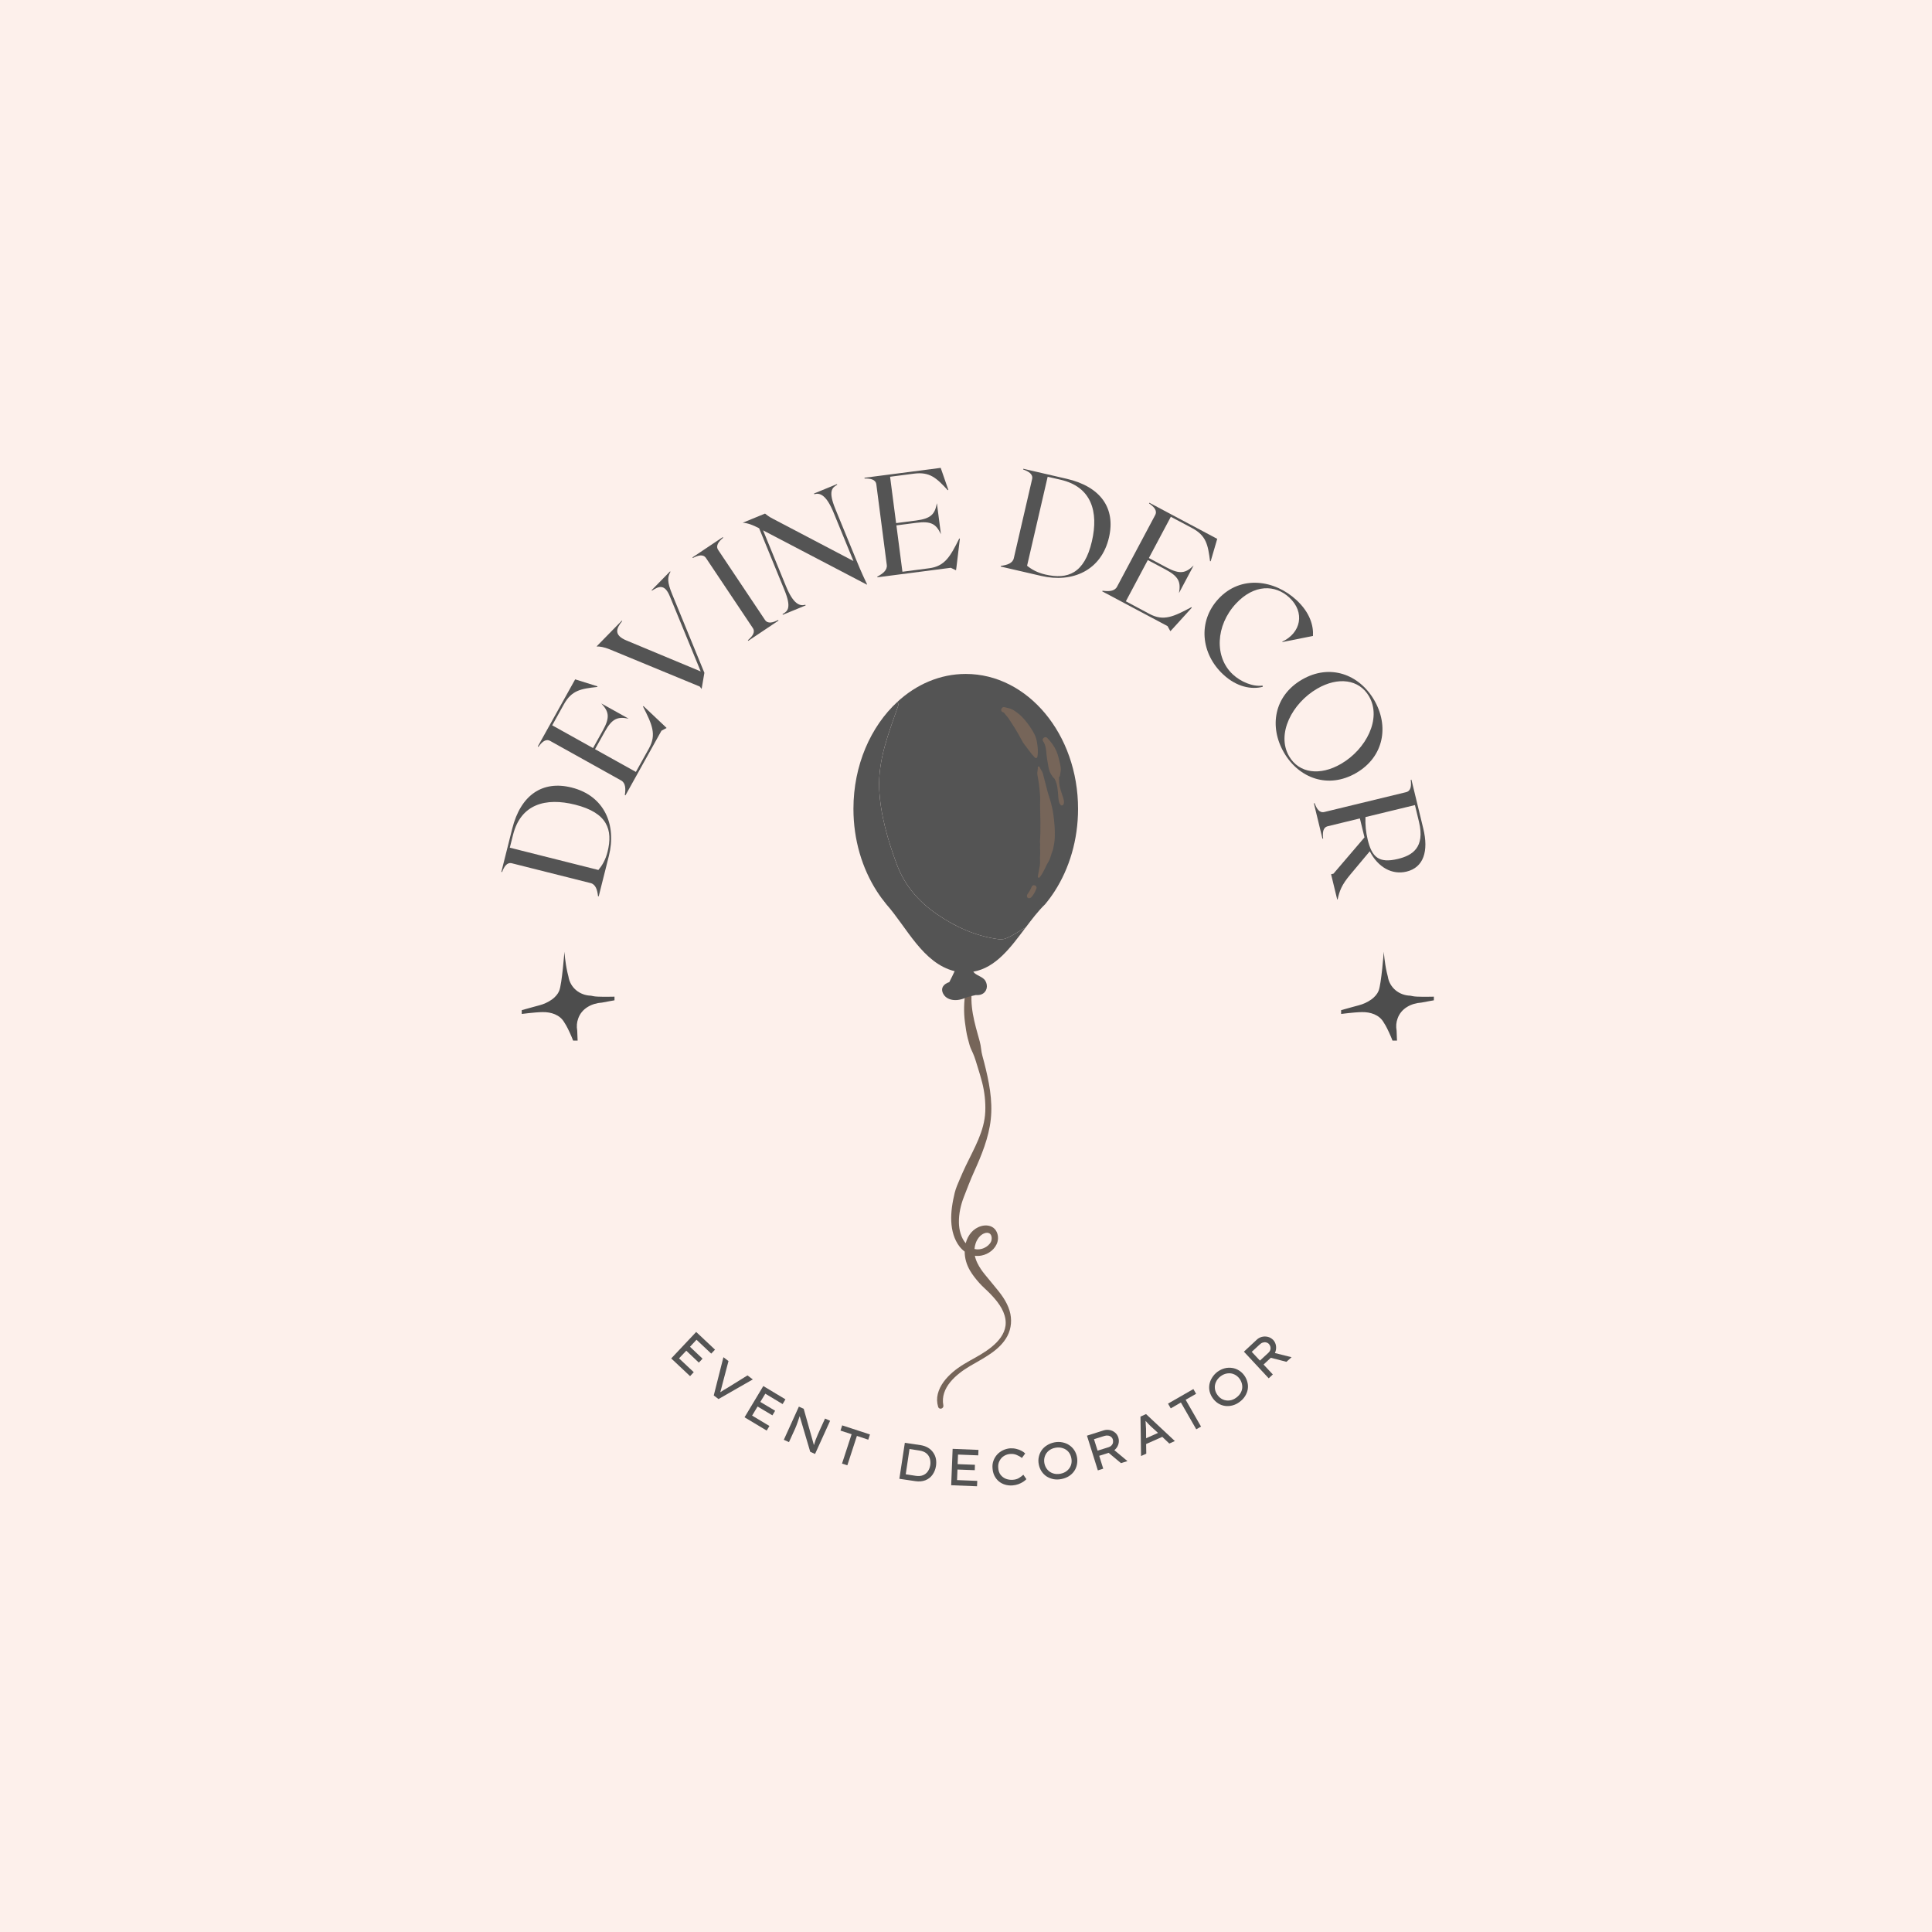 <svg xmlns="http://www.w3.org/2000/svg" xmlns:xlink="http://www.w3.org/1999/xlink" width="65" zoomAndPan="magnify" viewBox="0 0 375 375" height="65" preserveAspectRatio="xMidYMid meet" version="1.0"><defs><g/><clipPath id="244bd62010"><path d="M 170 130.812 L 209.594 130.812 L 209.594 183 L 170 183 Z M 170 130.812 " clip-rule="nonzero"/></clipPath><clipPath id="ae98a9a6f3"><path d="M 165.344 136 L 200 136 L 200 195 L 165.344 195 Z M 165.344 136 " clip-rule="nonzero"/></clipPath><clipPath id="ce7316101d"><path d="M 101.273 184.73 L 119.273 184.73 L 119.273 201.98 L 101.273 201.98 Z M 101.273 184.73 " clip-rule="nonzero"/></clipPath><clipPath id="504af477dd"><path d="M 260.312 184.73 L 278.312 184.73 L 278.312 201.98 L 260.312 201.98 Z M 260.312 184.73 " clip-rule="nonzero"/></clipPath></defs><rect x="-37.5" width="450" fill="#ffffff" y="-37.5" height="450" fill-opacity="1"/><rect x="-37.5" width="450" fill="#fdf0eb" y="-37.5" height="450" fill-opacity="1"/><g fill="#545454" fill-opacity="1"><g transform="translate(129.316, 262.764)"><g><path d="M 5.812 -4.234 L 9.469 -0.797 L 8.734 -0.031 L 5.875 -2.719 L 4.609 -1.359 L 7.047 0.953 L 6.328 1.719 L 3.891 -0.594 L 2.484 0.891 L 5.344 3.578 L 4.625 4.344 L 0.969 0.906 Z M 5.812 -4.234 "/></g></g></g><g fill="#545454" fill-opacity="1"><g transform="translate(135.743, 268.745)"><g><path d="M 10.375 -1 L 3.719 2.812 L 2.797 2.109 L 4.672 -5.312 L 5.656 -4.562 L 4.484 -0.109 C 4.422 0.148 4.352 0.414 4.281 0.688 C 4.207 0.969 4.133 1.234 4.062 1.484 C 4.281 1.336 4.508 1.191 4.75 1.047 C 5 0.898 5.238 0.758 5.469 0.625 L 9.344 -1.781 Z M 10.375 -1 "/></g></g></g><g fill="#545454" fill-opacity="1"><g transform="translate(143.375, 274.407)"><g><path d="M 4.781 -5.375 L 9.078 -2.797 L 8.531 -1.875 L 5.172 -3.891 L 4.203 -2.297 L 7.078 -0.578 L 6.547 0.312 L 3.672 -1.406 L 2.609 0.359 L 5.969 2.375 L 5.438 3.266 L 1.141 0.688 Z M 4.781 -5.375 "/></g></g></g><g fill="#545454" fill-opacity="1"><g transform="translate(150.936, 278.916)"><g><path d="M 9.203 -3.578 L 10.188 -3.141 L 7.266 3.297 L 6.328 2.875 L 4.281 -4.047 C 4.156 -3.641 4.02 -3.238 3.875 -2.844 C 3.738 -2.445 3.586 -2.055 3.422 -1.672 L 2.203 1 L 1.203 0.547 L 4.125 -5.891 L 5.062 -5.469 L 7.047 1.578 C 7.141 1.254 7.25 0.914 7.375 0.562 C 7.508 0.219 7.648 -0.125 7.797 -0.469 C 7.953 -0.82 8.098 -1.148 8.234 -1.453 Z M 9.203 -3.578 "/></g></g></g><g fill="#545454" fill-opacity="1"><g transform="translate(160.702, 283.193)"><g><path d="M 2.734 0.891 L 4.594 -4.812 L 2.438 -5.516 L 2.766 -6.531 L 8.156 -4.766 L 7.828 -3.75 L 5.625 -4.484 L 3.766 1.219 Z M 2.734 0.891 "/></g></g></g><g fill="#545454" fill-opacity="1"><g transform="translate(168.473, 285.609)"><g/></g></g><g fill="#545454" fill-opacity="1"><g transform="translate(173.254, 286.83)"><g><path d="M 5.438 -6.328 C 6.008 -6.234 6.5 -6.062 6.906 -5.812 C 7.312 -5.562 7.641 -5.25 7.891 -4.875 C 8.148 -4.508 8.32 -4.109 8.406 -3.672 C 8.488 -3.234 8.492 -2.773 8.422 -2.297 C 8.328 -1.66 8.102 -1.094 7.75 -0.594 C 7.406 -0.102 6.945 0.254 6.375 0.484 C 5.801 0.711 5.133 0.77 4.375 0.656 L 1.312 0.203 L 2.375 -6.781 Z M 4.469 -0.375 C 5.039 -0.289 5.523 -0.332 5.922 -0.5 C 6.316 -0.664 6.629 -0.922 6.859 -1.266 C 7.086 -1.609 7.238 -2.004 7.312 -2.453 C 7.375 -2.891 7.348 -3.305 7.234 -3.703 C 7.117 -4.109 6.895 -4.453 6.562 -4.734 C 6.227 -5.016 5.773 -5.195 5.203 -5.281 L 3.281 -5.578 L 2.547 -0.672 Z M 4.469 -0.375 "/></g></g></g><g fill="#545454" fill-opacity="1"><g transform="translate(183.296, 288.236)"><g><path d="M 1.609 -7.016 L 6.625 -6.812 L 6.578 -5.75 L 2.656 -5.906 L 2.578 -4.047 L 5.938 -3.922 L 5.906 -2.875 L 2.547 -3 L 2.469 -0.953 L 6.391 -0.797 L 6.344 0.25 L 1.328 0.047 Z M 1.609 -7.016 "/></g></g></g><g fill="#545454" fill-opacity="1"><g transform="translate(192.068, 288.524)"><g><path d="M 7.156 -1.422 C 7.008 -1.254 6.801 -1.082 6.531 -0.906 C 6.258 -0.727 5.941 -0.57 5.578 -0.438 C 5.223 -0.312 4.844 -0.234 4.438 -0.203 C 3.926 -0.172 3.445 -0.223 3 -0.359 C 2.551 -0.492 2.148 -0.707 1.797 -1 C 1.441 -1.301 1.156 -1.672 0.938 -2.109 C 0.727 -2.547 0.609 -3.035 0.578 -3.578 C 0.535 -4.086 0.598 -4.566 0.766 -5.016 C 0.93 -5.461 1.172 -5.859 1.484 -6.203 C 1.805 -6.555 2.18 -6.832 2.609 -7.031 C 3.047 -7.238 3.508 -7.363 4 -7.406 C 4.414 -7.426 4.812 -7.391 5.188 -7.297 C 5.57 -7.211 5.91 -7.086 6.203 -6.922 C 6.492 -6.766 6.734 -6.594 6.922 -6.406 L 6.281 -5.531 C 5.969 -5.781 5.625 -5.977 5.25 -6.125 C 4.883 -6.281 4.484 -6.344 4.047 -6.312 C 3.609 -6.289 3.203 -6.164 2.828 -5.938 C 2.461 -5.719 2.172 -5.406 1.953 -5 C 1.734 -4.602 1.645 -4.148 1.688 -3.641 C 1.719 -3.086 1.867 -2.629 2.141 -2.266 C 2.422 -1.91 2.77 -1.648 3.188 -1.484 C 3.602 -1.328 4.047 -1.266 4.516 -1.297 C 4.992 -1.328 5.398 -1.445 5.734 -1.656 C 6.066 -1.863 6.344 -2.07 6.562 -2.281 Z M 7.156 -1.422 "/></g></g></g><g fill="#545454" fill-opacity="1"><g transform="translate(201.48, 287.836)"><g><path d="M 7.562 -5.016 C 7.656 -4.516 7.648 -4.023 7.547 -3.547 C 7.453 -3.078 7.27 -2.648 7 -2.266 C 6.738 -1.891 6.395 -1.566 5.969 -1.297 C 5.539 -1.035 5.055 -0.852 4.516 -0.75 C 3.984 -0.645 3.473 -0.641 2.984 -0.734 C 2.492 -0.836 2.051 -1.016 1.656 -1.266 C 1.27 -1.523 0.941 -1.859 0.672 -2.266 C 0.41 -2.672 0.234 -3.125 0.141 -3.625 C 0.047 -4.125 0.051 -4.602 0.156 -5.062 C 0.258 -5.531 0.441 -5.957 0.703 -6.344 C 0.973 -6.727 1.32 -7.051 1.75 -7.312 C 2.176 -7.582 2.656 -7.77 3.188 -7.875 C 3.727 -7.977 4.242 -7.977 4.734 -7.875 C 5.223 -7.781 5.66 -7.602 6.047 -7.344 C 6.441 -7.082 6.77 -6.754 7.031 -6.359 C 7.289 -5.961 7.469 -5.516 7.562 -5.016 Z M 6.469 -4.797 C 6.383 -5.273 6.195 -5.688 5.906 -6.031 C 5.613 -6.375 5.242 -6.613 4.797 -6.75 C 4.359 -6.895 3.883 -6.922 3.375 -6.828 C 2.863 -6.734 2.43 -6.539 2.078 -6.25 C 1.723 -5.957 1.473 -5.598 1.328 -5.172 C 1.18 -4.754 1.148 -4.305 1.234 -3.828 C 1.328 -3.348 1.52 -2.938 1.812 -2.594 C 2.102 -2.25 2.469 -2.004 2.906 -1.859 C 3.344 -1.711 3.816 -1.688 4.328 -1.781 C 4.836 -1.875 5.27 -2.066 5.625 -2.359 C 5.988 -2.66 6.242 -3.02 6.391 -3.438 C 6.535 -3.863 6.562 -4.316 6.469 -4.797 Z M 6.469 -4.797 "/></g></g></g><g fill="#545454" fill-opacity="1"><g transform="translate(211.825, 285.789)"><g><path d="M 5.25 -6.734 C 5.383 -6.297 5.379 -5.852 5.234 -5.406 C 5.086 -4.969 4.832 -4.602 4.469 -4.312 L 7.016 -2.188 L 5.75 -1.797 L 3.359 -3.797 L 1.531 -3.219 L 2.312 -0.719 L 1.266 -0.391 L -0.844 -7.125 L 2.453 -8.172 C 2.805 -8.273 3.176 -8.289 3.562 -8.219 C 3.945 -8.145 4.289 -7.984 4.594 -7.734 C 4.906 -7.484 5.125 -7.148 5.25 -6.734 Z M 2.547 -7.078 L 0.516 -6.438 L 1.219 -4.219 L 3.406 -4.906 C 3.625 -4.977 3.801 -5.094 3.938 -5.25 C 4.082 -5.406 4.172 -5.582 4.203 -5.781 C 4.242 -5.988 4.234 -6.191 4.172 -6.391 C 4.109 -6.609 3.988 -6.781 3.812 -6.906 C 3.645 -7.039 3.453 -7.117 3.234 -7.141 C 3.016 -7.172 2.785 -7.148 2.547 -7.078 Z M 2.547 -7.078 "/></g></g></g><g fill="#545454" fill-opacity="1"><g transform="translate(220.992, 282.832)"><g><path d="M 5.969 -2.641 L 4.609 -3.938 L 1.469 -2.547 L 1.5 -0.672 L 0.484 -0.219 L 0.375 -7.875 L 1.453 -8.359 L 7.047 -3.125 Z M 1.453 -5.516 L 1.469 -3.672 L 3.781 -4.703 L 2.391 -5.969 C 2.223 -6.145 2.051 -6.316 1.875 -6.484 C 1.707 -6.66 1.535 -6.848 1.359 -7.047 C 1.367 -6.773 1.383 -6.508 1.406 -6.25 C 1.426 -6 1.441 -5.754 1.453 -5.516 Z M 1.453 -5.516 "/></g></g></g><g fill="#545454" fill-opacity="1"><g transform="translate(229.695, 278.866)"><g><path d="M 2.5 -1.438 L -0.484 -6.641 L -2.453 -5.5 L -2.984 -6.422 L 1.938 -9.25 L 2.469 -8.328 L 0.438 -7.172 L 3.422 -1.969 Z M 2.5 -1.438 "/></g></g></g><g fill="#545454" fill-opacity="1"><g transform="translate(236.84, 274.747)"><g><path d="M 4.672 -7.781 C 4.961 -7.375 5.164 -6.938 5.281 -6.469 C 5.406 -6 5.426 -5.531 5.344 -5.062 C 5.258 -4.602 5.082 -4.16 4.812 -3.734 C 4.551 -3.316 4.195 -2.945 3.75 -2.625 C 3.32 -2.301 2.863 -2.078 2.375 -1.953 C 1.895 -1.828 1.422 -1.797 0.953 -1.859 C 0.484 -1.922 0.047 -2.078 -0.359 -2.328 C -0.773 -2.586 -1.129 -2.922 -1.422 -3.328 C -1.723 -3.742 -1.93 -4.18 -2.047 -4.641 C -2.16 -5.098 -2.176 -5.562 -2.094 -6.031 C -2.008 -6.5 -1.832 -6.941 -1.562 -7.359 C -1.301 -7.785 -0.957 -8.16 -0.531 -8.484 C -0.082 -8.805 0.379 -9.031 0.859 -9.156 C 1.348 -9.281 1.828 -9.305 2.297 -9.234 C 2.766 -9.172 3.203 -9.016 3.609 -8.766 C 4.016 -8.523 4.367 -8.195 4.672 -7.781 Z M 3.766 -7.125 C 3.473 -7.52 3.125 -7.805 2.719 -7.984 C 2.312 -8.172 1.879 -8.234 1.422 -8.172 C 0.961 -8.117 0.52 -7.938 0.094 -7.625 C -0.32 -7.312 -0.625 -6.945 -0.812 -6.531 C -1.008 -6.113 -1.082 -5.68 -1.031 -5.234 C -0.988 -4.797 -0.82 -4.379 -0.531 -3.984 C -0.25 -3.586 0.098 -3.297 0.516 -3.109 C 0.93 -2.93 1.363 -2.867 1.812 -2.922 C 2.27 -2.973 2.707 -3.156 3.125 -3.469 C 3.551 -3.781 3.863 -4.145 4.062 -4.562 C 4.258 -4.988 4.328 -5.422 4.266 -5.859 C 4.211 -6.305 4.047 -6.727 3.766 -7.125 Z M 3.766 -7.125 "/></g></g></g><g fill="#545454" fill-opacity="1"><g transform="translate(245.288, 268.436)"><g><path d="M 1.844 -8.344 C 2.156 -8.008 2.336 -7.609 2.391 -7.141 C 2.441 -6.68 2.367 -6.238 2.172 -5.812 L 5.406 -5 L 4.406 -4.109 L 1.375 -4.891 L -0.031 -3.578 L 1.766 -1.656 L 0.969 -0.906 L -3.844 -6.078 L -1.312 -8.438 C -1.039 -8.688 -0.719 -8.859 -0.344 -8.953 C 0.031 -9.047 0.41 -9.047 0.797 -8.953 C 1.191 -8.859 1.539 -8.656 1.844 -8.344 Z M -0.766 -7.484 L -2.328 -6.047 L -0.734 -4.344 L 0.953 -5.906 C 1.117 -6.062 1.227 -6.238 1.281 -6.438 C 1.344 -6.645 1.348 -6.844 1.297 -7.031 C 1.242 -7.227 1.148 -7.406 1.016 -7.562 C 0.859 -7.727 0.672 -7.832 0.453 -7.875 C 0.242 -7.926 0.035 -7.914 -0.172 -7.844 C -0.391 -7.781 -0.586 -7.66 -0.766 -7.484 Z M -0.766 -7.484 "/></g></g></g><g fill="#545454" fill-opacity="1"><g transform="translate(116.106, 174.389)"><g><path d="M -16.68 -13.555 L -18.793 -5.16 L -18.656 -5.125 C -18.242 -6.195 -17.711 -7.066 -16.738 -6.824 L -1.461 -2.98 C -0.488 -2.734 -0.16 -1.648 -0.031 -0.438 L 0.102 -0.406 L 2.078 -8.258 C 3.586 -14.25 1.25 -19.918 -5.145 -21.527 C -10.812 -22.953 -15.035 -20.086 -16.68 -13.555 Z M 1.816 -9.043 C 1.422 -7.477 0.777 -6.406 0.043 -5.527 L -17.152 -9.855 L -16.52 -12.363 C -15.027 -18.301 -10.211 -19.645 -4.461 -18.199 C 1.773 -16.629 2.902 -13.363 1.816 -9.043 Z M 1.816 -9.043 "/></g></g></g><g fill="#545454" fill-opacity="1"><g transform="translate(121.198, 154.74)"><g><path d="M 3.602 -17.617 C 5.367 -14.152 6.273 -12.18 4.77 -9.48 L 2.227 -4.91 L -5.703 -9.324 L -3.805 -12.73 C -2.371 -15.305 -1.309 -15.672 0.816 -15.25 L -4.484 -18.203 C -3.008 -16.617 -2.758 -15.523 -4.195 -12.945 L -6.09 -9.543 L -14.016 -13.957 L -11.742 -18.043 C -10.238 -20.742 -8.469 -21.059 -5.25 -21.402 L -5.246 -21.527 L -9.559 -22.879 L -16.816 -9.844 L -16.695 -9.777 C -16.02 -10.707 -15.277 -11.41 -14.402 -10.922 L -0.641 -3.254 C 0.234 -2.77 0.273 -1.633 0.082 -0.434 L 0.203 -0.363 L 7.191 -12.91 L 8.188 -13.441 L 7.734 -13.883 L 3.703 -17.688 Z M 3.602 -17.617 "/></g></g></g><g fill="#545454" fill-opacity="1"><g transform="translate(129.318, 139.509)"><g><path d="M -2.844 -24.945 L -2.766 -24.867 C -1.438 -25.746 -0.301 -26.191 0.691 -23.781 L 6.691 -9.184 L -7.719 -15.191 C -10.152 -16.207 -9.793 -17.453 -8.547 -18.961 L -8.629 -19.039 L -13.535 -14.027 C -12.984 -14.07 -11.996 -13.887 -11.047 -13.5 L 6.508 -6.25 L 6.867 -5.781 L 7.402 -8.918 L 1.137 -24.199 C 0.148 -26.609 0.238 -27.457 0.816 -28.527 L 0.738 -28.605 Z M -2.844 -24.945 "/></g></g></g><g fill="#545454" fill-opacity="1"><g transform="translate(144.889, 124.616)"><g><path d="M 0.348 -0.23 L 6.223 -4.16 L 6.145 -4.277 C 5.121 -3.758 4.141 -3.473 3.582 -4.305 L -5.484 -17.863 C -6.039 -18.695 -5.398 -19.492 -4.527 -20.242 L -4.605 -20.355 L -10.484 -16.426 L -10.406 -16.312 C -9.379 -16.832 -8.398 -17.117 -7.844 -16.285 L 1.223 -2.727 C 1.781 -1.895 1.141 -1.098 0.27 -0.348 Z M 0.348 -0.23 "/></g></g></g><g fill="#545454" fill-opacity="1"><g transform="translate(151.302, 119.594)"><g><path d="M 6.695 -23.801 L 6.746 -23.672 C 7.855 -23.977 9.082 -23.551 10.52 -20.047 L 14.352 -10.699 L -1.285 -18.906 C -2.078 -19.301 -2.5 -19.672 -2.809 -19.906 L -7.137 -18.133 C -6.141 -18.059 -5.254 -17.73 -3.957 -17.059 L 0.941 -5.109 C 2.379 -1.605 1.594 -0.953 0.59 -0.395 L 0.645 -0.266 L 5.074 -2.082 L 5.02 -2.211 C 3.91 -1.906 2.684 -2.332 1.246 -5.836 L -3.188 -16.652 L 16.957 -6.113 L 16.988 -6.184 C 16.555 -7.09 15.93 -8.398 14.832 -11.074 L 10.848 -20.785 C 9.414 -24.285 10.199 -24.938 11.203 -25.5 L 11.148 -25.629 Z M 6.695 -23.801 "/></g></g></g><g fill="#545454" fill-opacity="1"><g transform="translate(169.89, 112.109)"><g><path d="M 16.305 -7.59 C 14.566 -4.109 13.523 -2.207 10.457 -1.809 L 5.27 -1.133 L 4.102 -10.133 L 7.965 -10.633 C 10.891 -11.012 11.816 -10.375 12.742 -8.418 L 11.961 -14.438 C 11.566 -12.309 10.832 -11.453 7.906 -11.074 L 4.043 -10.574 L 2.875 -19.57 L 7.512 -20.172 C 10.574 -20.57 11.887 -19.336 14.074 -16.957 L 14.18 -17.027 L 12.699 -21.297 L -2.094 -19.375 L -2.078 -19.234 C -0.93 -19.246 0.078 -19.066 0.207 -18.074 L 2.234 -2.453 C 2.363 -1.457 1.473 -0.754 0.395 -0.191 L 0.414 -0.055 L 14.656 -1.902 L 15.672 -1.418 L 15.762 -2.047 L 16.422 -7.551 Z M 16.305 -7.59 "/></g></g></g><g fill="#545454" fill-opacity="1"><g transform="translate(187.897, 110.321)"><g/></g></g><g fill="#545454" fill-opacity="1"><g transform="translate(193.828, 109.874)"><g><path d="M 13.23 -16.938 L 4.797 -18.887 L 4.766 -18.75 C 5.848 -18.359 6.727 -17.84 6.5 -16.863 L 2.949 -1.516 C 2.727 -0.539 1.645 -0.191 0.438 -0.043 L 0.406 0.094 L 8.297 1.918 C 14.316 3.312 19.938 0.871 21.426 -5.559 C 22.742 -11.25 19.793 -15.418 13.23 -16.938 Z M 9.074 1.641 C 7.504 1.277 6.418 0.656 5.527 -0.062 L 9.523 -17.336 L 12.047 -16.754 C 18.012 -15.375 19.445 -10.586 18.109 -4.809 C 16.66 1.453 13.414 2.645 9.074 1.641 Z M 9.074 1.641 "/></g></g></g><g fill="#545454" fill-opacity="1"><g transform="translate(213.573, 114.587)"><g><path d="M 17.684 3.262 C 14.25 5.094 12.297 6.039 9.57 4.59 L 4.953 2.129 L 9.215 -5.879 L 12.652 -4.051 C 15.258 -2.664 15.641 -1.605 15.266 0.523 L 18.113 -4.832 C 16.559 -3.328 15.469 -3.055 12.863 -4.441 L 9.422 -6.273 L 13.684 -14.281 L 17.812 -12.086 C 20.539 -10.633 20.895 -8.871 21.297 -5.66 L 21.422 -5.656 L 22.691 -9.996 L 9.52 -17.004 L 9.457 -16.879 C 10.398 -16.223 11.113 -15.492 10.645 -14.609 L 3.242 -0.703 C 2.773 0.184 1.637 0.242 0.434 0.074 L 0.367 0.195 L 13.047 6.941 L 13.594 7.93 L 14.031 7.465 L 17.758 3.363 Z M 17.684 3.262 "/></g></g></g><g fill="#545454" fill-opacity="1"><g transform="translate(228.955, 122.513)"><g><path d="M 16.148 10.793 L 16.102 10.559 C 14.219 10.824 11.859 9.809 10.332 8.387 C 6.723 5.031 6.992 -1.102 10.934 -5.344 C 14.477 -9.156 18.574 -9.066 21.305 -6.527 C 24.426 -3.629 23.527 0.363 19.926 2.031 L 19.969 2.105 L 25.891 0.926 C 26.016 -1.09 25.293 -3.621 22.703 -6.027 C 18.504 -9.934 11.926 -10.992 7.551 -6.281 C 3.477 -1.898 4.16 4.398 8.461 8.395 C 11.109 10.859 13.984 11.363 16.148 10.793 Z M 16.148 10.793 "/></g></g></g><g fill="#545454" fill-opacity="1"><g transform="translate(243.652, 135.728)"><g><path d="M 23.082 0.168 C 20.16 -4.863 14.465 -6.961 9.051 -3.812 C 3.637 -0.664 2.645 5.32 5.566 10.352 C 8.477 15.355 14.172 17.453 19.586 14.305 C 25 11.156 25.992 5.172 23.082 0.168 Z M 6.559 11.059 C 4.043 6.73 7.145 0.773 12.004 -2.055 C 16.07 -4.418 20.145 -3.891 22.078 -0.57 C 24.594 3.762 21.492 9.719 16.652 12.531 C 12.562 14.91 8.488 14.383 6.559 11.059 Z M 6.559 11.059 "/></g></g></g><g fill="#545454" fill-opacity="1"><g transform="translate(254.925, 155.52)"><g><path d="M 7.219 14.172 L 10.949 9.715 C 12.566 12.848 15.277 14.336 18.09 13.656 C 21.418 12.848 22.391 9.66 21.336 5.309 L 19.031 -4.188 L 18.898 -4.152 C 19.031 -3.012 18.961 -1.992 17.988 -1.758 L 2.141 2.086 C 1.164 2.324 0.637 1.449 0.234 0.371 L 0.098 0.406 L 1.766 7.277 L 1.898 7.242 C 1.766 6.102 1.836 5.082 2.809 4.848 L 9.027 3.336 L 9.863 6.773 L 9.922 7.016 L 3.898 14.062 L 3.438 14.172 L 4.625 19.07 L 4.707 19.051 C 5.07 17.473 5.414 16.301 7.219 14.172 Z M 10.109 3.074 L 19.715 0.746 L 20.492 3.965 C 21.727 9.051 19.137 10.535 16.434 11.191 C 12.672 12.105 11.359 10.82 10.547 7.465 C 10.191 6.004 10.055 4.605 10.109 3.074 Z M 10.109 3.074 "/></g></g></g><path fill="#766559" d="M 190.316 239.84 C 190.695 239.492 191.508 239.062 192.066 239.41 C 192.57 239.727 192.578 240.586 192.328 241.062 C 192.047 241.598 191.559 241.988 191.012 242.234 C 190.379 242.523 189.742 242.574 189.148 242.43 C 189.18 242.055 189.254 241.68 189.383 241.301 C 189.547 240.809 189.898 240.219 190.316 239.84 M 195.957 254.41 C 195.398 252.551 194.207 251.043 192.977 249.582 C 192.363 248.852 191.766 248.105 191.16 247.371 C 190.605 246.695 190.105 245.973 189.723 245.188 C 189.484 244.703 189.316 244.223 189.219 243.742 C 189.629 243.797 190.055 243.785 190.492 243.703 C 191.887 243.438 193.219 242.441 193.613 241.039 C 193.848 240.203 193.68 239.223 193.094 238.566 C 192.43 237.832 191.355 237.727 190.445 237.988 C 188.871 238.438 187.836 239.773 187.445 241.316 C 186.516 240.223 186.148 238.707 186.125 237.301 C 186.098 235.586 186.477 233.883 187.094 232.305 C 187.734 230.676 188.328 229.066 189.051 227.477 C 190.512 224.258 191.918 220.828 192.305 217.289 C 192.715 213.547 191.953 209.84 191.027 206.227 C 190.805 205.363 190.52 204.48 190.434 203.594 C 190.34 202.629 190.043 201.676 189.777 200.742 C 189.289 199.004 188.836 197.258 188.645 195.457 C 188.547 194.543 188.523 193.633 188.602 192.715 C 188.656 192.031 187.496 191.863 187.391 192.555 C 187.09 194.516 187.039 196.469 187.297 198.438 C 187.43 199.453 187.574 200.492 187.828 201.488 C 187.945 201.941 188.07 202.387 188.195 202.84 C 188.355 203.406 188.602 203.887 188.844 204.418 C 189.23 205.273 189.484 206.234 189.77 207.129 C 190.074 208.102 190.371 209.078 190.625 210.066 C 191.098 211.902 191.316 213.844 191.242 215.738 C 191.09 219.566 189.074 222.898 187.469 226.258 C 187.07 227.098 186.691 227.945 186.328 228.797 C 185.949 229.691 185.527 230.605 185.301 231.551 C 184.871 233.348 184.551 235.223 184.641 237.078 C 184.719 238.797 185.184 240.594 186.258 241.969 C 186.547 242.34 186.883 242.664 187.246 242.934 C 187.242 244.227 187.613 245.48 188.285 246.629 C 188.785 247.484 189.414 248.27 190.074 249.012 C 190.715 249.738 191.465 250.359 192.137 251.051 C 193.48 252.434 194.848 254.086 195.152 256.047 C 195.707 259.59 192.004 262.008 189.363 263.48 C 187.82 264.34 186.289 265.164 184.941 266.32 C 183.641 267.434 182.438 268.871 182.023 270.57 C 181.82 271.406 181.844 272.227 182.09 273.055 C 182.285 273.707 183.227 273.43 183.102 272.773 C 182.453 269.344 185.609 266.734 188.23 265.176 C 190.852 263.617 194.023 262.16 195.52 259.34 C 196.32 257.828 196.449 256.039 195.957 254.41 " fill-opacity="1" fill-rule="nonzero"/><g clip-path="url(#244bd62010)"><path fill="#545454" d="M 174.309 137.07 C 172.484 142.332 170.426 147.414 170.656 153.09 C 170.855 158.043 172.367 163.227 174.098 167.848 C 175.578 171.812 178.285 174.977 181.75 177.367 C 185.438 179.914 189.387 181.707 193.824 182.301 C 194.703 182.418 195.273 182.18 196.32 181.641 C 197.188 181.195 197.98 180.621 198.844 180.172 C 198.914 180.137 198.98 180.105 199.051 180.07 C 200.285 178.43 201.516 176.816 202.867 175.504 C 203.523 174.715 204.141 173.875 204.711 172.992 C 207.559 168.566 209.25 163.02 209.25 156.992 C 209.25 142.535 199.492 130.812 187.453 130.812 C 182.465 130.812 177.871 132.832 174.195 136.219 C 174.355 136.457 174.418 136.754 174.309 137.07 " fill-opacity="1" fill-rule="nonzero"/></g><g clip-path="url(#ae98a9a6f3)"><path fill="#545454" d="M 165.652 156.996 C 165.652 163.02 167.348 168.566 170.195 172.992 C 170.766 173.879 171.379 174.715 172.039 175.52 C 176.059 180.066 179.117 186.969 185.297 188.508 C 184.973 189.223 184.609 189.926 184.258 190.629 C 183.215 190.953 182.48 191.754 183.078 192.891 C 183.598 193.879 184.73 194.191 185.773 194.105 C 186.352 194.055 186.883 193.898 187.414 193.676 C 188.086 193.395 188.73 193.312 189.402 193.137 C 189.773 193.152 190.141 193.156 190.512 193 C 191.574 192.559 191.82 191.344 191.266 190.391 C 190.754 189.516 189.414 189.363 188.914 188.605 C 193.309 187.836 196.184 183.875 199.047 180.07 C 198.98 180.105 198.91 180.137 198.844 180.172 C 197.977 180.621 197.184 181.199 196.316 181.641 C 195.27 182.18 194.699 182.418 193.82 182.301 C 189.383 181.707 185.438 179.918 181.746 177.367 C 178.285 174.977 175.574 171.816 174.094 167.852 C 172.367 163.227 170.852 158.043 170.652 153.094 C 170.422 147.414 172.48 142.332 174.309 137.07 C 174.418 136.758 174.352 136.457 174.195 136.219 C 169.004 141.004 165.652 148.527 165.652 156.996 " fill-opacity="1" fill-rule="nonzero"/></g><path fill="#545454" d="M 190.68 191.355 C 190.469 191.145 190.203 191.039 189.906 191.043 C 189.555 191.047 189.355 191.223 189.168 191.5 C 189.176 191.492 189.184 191.48 189.191 191.473 C 189.141 191.535 189.094 191.594 189.035 191.629 C 188.898 191.707 188.73 191.707 188.578 191.723 C 188.348 191.746 188.121 191.738 187.891 191.723 C 187.68 191.652 187.445 191.68 187.223 191.699 C 186.906 191.727 186.598 191.883 186.32 192.035 C 186.121 192.145 185.926 192.238 185.738 192.324 C 185.656 192.363 185.57 192.422 185.48 192.449 C 185.422 192.469 185.422 192.48 185.422 192.484 C 185.422 192.48 185.406 192.469 185.355 192.453 C 185.027 192.336 184.742 192.816 185.012 193.043 C 185.199 193.203 185.438 193.387 185.68 193.449 C 185.98 193.527 186.273 193.48 186.574 193.414 C 186.863 193.352 187.145 193.277 187.422 193.168 C 187.688 193.059 188.027 192.82 188.191 192.547 C 188.309 192.426 188.426 192.297 188.555 192.191 C 188.68 192.09 188.957 191.844 189.137 191.875 C 189.148 191.895 189.164 191.914 189.18 191.93 C 189.289 192.207 189.465 192.43 189.727 192.59 C 190.492 193.059 191.305 191.988 190.68 191.355 " fill-opacity="1" fill-rule="nonzero"/><path fill="#766559" d="M 201.27 144.035 C 201.16 143.418 200.988 142.875 200.688 142.324 C 200.441 141.867 200.184 141.422 199.879 141 C 199.254 140.137 198.582 139.25 197.746 138.574 C 197.344 138.25 196.922 137.926 196.457 137.699 C 195.984 137.473 195.484 137.402 194.984 137.262 C 194.438 137.105 194.043 137.953 194.586 138.207 C 194.656 138.242 194.809 138.285 194.871 138.332 C 194.957 138.391 195.016 138.52 195.082 138.602 C 195.227 138.773 195.375 138.941 195.516 139.117 C 195.75 139.406 195.945 139.727 196.152 140.039 C 196.672 140.828 197.188 141.633 197.648 142.461 C 197.875 142.875 198.117 143.281 198.336 143.699 C 198.477 143.965 198.602 144.215 198.793 144.453 C 198.871 144.555 198.953 144.652 199.031 144.754 C 199.055 144.785 199.078 144.812 199.102 144.844 C 199.109 144.852 199.113 144.859 199.121 144.871 C 199.668 145.57 200.215 146.402 200.883 147.062 C 201.023 147.203 201.293 147.148 201.34 146.941 C 201.547 146.023 201.43 144.98 201.27 144.035 " fill-opacity="1" fill-rule="nonzero"/><path fill="#766559" d="M 204.449 158.047 C 204.352 157.316 204.184 156.621 204.008 155.906 C 203.824 155.172 203.555 154.465 203.355 153.734 C 203.141 152.926 202.926 152.121 202.723 151.309 C 202.625 150.918 202.535 150.516 202.422 150.129 C 202.281 149.668 201.949 149.332 201.785 148.883 C 201.723 148.711 201.426 148.719 201.438 148.93 C 201.465 149.301 201.355 149.613 201.336 149.977 C 201.316 150.34 201.43 150.738 201.488 151.098 C 201.602 151.816 201.727 152.539 201.781 153.262 C 201.832 153.965 201.926 154.66 201.895 155.363 C 201.859 156.082 201.875 156.832 201.902 157.551 C 201.949 158.965 201.961 160.367 201.93 161.781 C 201.922 162.109 201.91 162.438 201.891 162.766 C 201.879 162.93 201.867 163.094 201.855 163.258 C 201.84 163.508 201.898 163.754 201.898 164 C 201.891 164.051 201.875 164.262 201.871 164.309 C 201.867 164.473 201.867 164.629 201.875 164.797 C 201.898 165.121 201.914 165.441 201.898 165.766 C 201.875 166.156 201.844 166.539 201.863 166.934 C 201.883 167.297 201.891 167.629 201.836 167.992 C 201.723 168.727 201.535 169.449 201.438 170.18 C 201.418 170.344 201.668 170.441 201.773 170.32 C 202.191 169.82 202.512 169.203 202.801 168.625 C 202.941 168.34 203.059 168.039 203.215 167.766 C 203.391 167.453 203.586 167.164 203.723 166.832 C 203.867 166.492 203.957 166.133 204.074 165.781 C 204.18 165.449 204.332 165.133 204.41 164.793 C 204.578 164.043 204.699 163.32 204.73 162.555 C 204.793 161.039 204.656 159.547 204.449 158.047 " fill-opacity="1" fill-rule="nonzero"/><path fill="#766559" d="M 200.824 171.832 C 200.547 171.766 200.312 171.914 200.219 172.176 C 200.203 172.211 200.191 172.25 200.176 172.285 C 200.168 172.301 200.164 172.32 200.156 172.336 C 200.156 172.34 200.152 172.344 200.152 172.344 C 200.148 172.352 200.145 172.363 200.145 172.367 C 200.137 172.383 200.129 172.402 200.121 172.418 C 200.105 172.453 200.086 172.488 200.07 172.523 C 200 172.672 199.922 172.816 199.836 172.957 C 199.754 173.094 199.664 173.227 199.57 173.352 C 199.523 173.414 199.48 173.477 199.441 173.543 C 199.391 173.621 199.348 173.695 199.336 173.793 C 199.34 173.77 199.32 173.949 199.336 173.844 C 199.348 173.746 199.324 173.926 199.324 173.945 C 199.328 174.141 199.508 174.375 199.73 174.348 C 199.781 174.344 199.824 174.332 199.863 174.32 C 199.945 174.309 200.02 174.289 200.094 174.23 C 200.137 174.195 200.176 174.16 200.215 174.121 C 200.293 174.039 200.363 173.949 200.434 173.859 C 200.531 173.719 200.625 173.578 200.711 173.434 C 200.895 173.117 201.047 172.781 201.172 172.438 C 201.258 172.195 201.07 171.887 200.824 171.832 " fill-opacity="1" fill-rule="nonzero"/><path fill="#766559" d="M 206.199 154.352 C 206.02 153.785 205.812 153.227 205.688 152.648 C 205.613 152.316 205.582 151.98 205.578 151.645 C 205.578 151.52 205.574 151.395 205.574 151.266 C 205.574 151.262 205.562 150.926 205.523 150.957 C 205.578 150.832 205.703 150.703 205.742 150.562 C 205.777 150.434 205.777 150.281 205.805 150.148 C 205.871 149.809 205.926 149.484 205.898 149.137 C 205.852 148.504 205.656 147.867 205.516 147.25 C 205.391 146.711 205.238 146.223 205.016 145.715 C 204.598 144.77 203.977 143.98 203.277 143.23 C 202.883 142.809 202.121 143.367 202.461 143.859 C 202.988 144.613 203.059 145.586 203.129 146.484 C 203.172 147.016 203.277 147.543 203.367 148.07 C 203.469 148.656 203.539 149.254 203.766 149.809 C 203.891 150.109 204.055 150.352 204.23 150.625 C 204.316 150.762 204.398 150.887 204.523 150.996 C 204.562 151.027 204.605 151.062 204.645 151.094 C 204.652 151.105 204.664 151.125 204.676 151.148 C 204.965 151.645 205.145 152.289 205.238 152.852 C 205.336 153.434 205.355 154.023 205.41 154.613 C 205.465 155.168 205.473 155.793 205.863 156.23 C 206.051 156.441 206.371 156.309 206.453 156.074 C 206.645 155.52 206.371 154.883 206.199 154.352 " fill-opacity="1" fill-rule="nonzero"/><g clip-path="url(#ce7316101d)"><path fill="#4d4d4d" d="M 109.551 184.73 C 109.551 184.73 109.691 186.77 110.129 188.715 C 110.191 188.992 110.258 189.27 110.332 189.539 C 110.68 191.746 112.551 193.207 114.707 193.262 C 114.855 193.289 115.004 193.32 115.148 193.352 C 116.578 193.691 124.703 193.227 124.703 193.227 C 124.703 193.227 121.438 193.758 118.531 194.289 C 117.949 194.395 117.383 194.504 116.859 194.602 C 114.887 194.727 112.902 195.719 112.223 197.715 C 112.09 198.078 112.008 198.453 111.977 198.836 C 111.945 199.238 111.965 199.637 112.039 200.031 C 112.051 200.555 112.074 201.109 112.102 201.652 C 112.18 203.277 112.289 204.758 112.289 204.758 C 112.289 204.758 111.25 201.68 110.184 199.586 C 109.996 199.207 109.785 198.84 109.551 198.484 C 108.691 196.945 106.938 196.418 105.301 196.449 C 104.895 196.453 104.406 196.484 103.871 196.527 C 100.645 196.797 95.582 197.645 95.582 197.645 C 95.582 197.645 101.016 196.129 103.637 195.414 C 104.074 195.297 104.43 195.199 104.672 195.137 C 105.559 194.906 106.379 194.527 107.133 194 C 107.449 193.77 107.738 193.508 107.992 193.207 C 108.227 192.938 108.41 192.641 108.543 192.312 C 109.082 190.988 109.551 184.73 109.551 184.73 Z M 109.551 184.73 " fill-opacity="1" fill-rule="nonzero"/></g><g clip-path="url(#504af477dd)"><path fill="#4d4d4d" d="M 268.59 184.73 C 268.59 184.73 268.73 186.77 269.168 188.715 C 269.23 188.992 269.297 189.27 269.371 189.539 C 269.719 191.746 271.59 193.207 273.746 193.262 C 273.895 193.289 274.043 193.32 274.188 193.352 C 275.617 193.691 283.742 193.227 283.742 193.227 C 283.742 193.227 280.477 193.758 277.57 194.289 C 276.988 194.395 276.422 194.504 275.898 194.602 C 273.926 194.727 271.941 195.719 271.262 197.715 C 271.129 198.078 271.047 198.453 271.016 198.836 C 270.984 199.238 271.008 199.637 271.078 200.031 C 271.094 200.555 271.113 201.109 271.141 201.652 C 271.219 203.277 271.328 204.758 271.328 204.758 C 271.328 204.758 270.289 201.68 269.223 199.586 C 269.035 199.207 268.824 198.84 268.59 198.484 C 267.73 196.945 265.98 196.418 264.34 196.449 C 263.934 196.453 263.449 196.484 262.91 196.527 C 259.688 196.797 254.621 197.645 254.621 197.645 C 254.621 197.645 260.055 196.129 262.676 195.414 C 263.113 195.297 263.469 195.199 263.711 195.137 C 264.602 194.906 265.422 194.527 266.172 194 C 266.492 193.77 266.777 193.508 267.035 193.207 C 267.266 192.938 267.449 192.641 267.586 192.312 C 268.121 190.988 268.59 184.73 268.59 184.73 Z M 268.59 184.73 " fill-opacity="1" fill-rule="nonzero"/></g></svg>